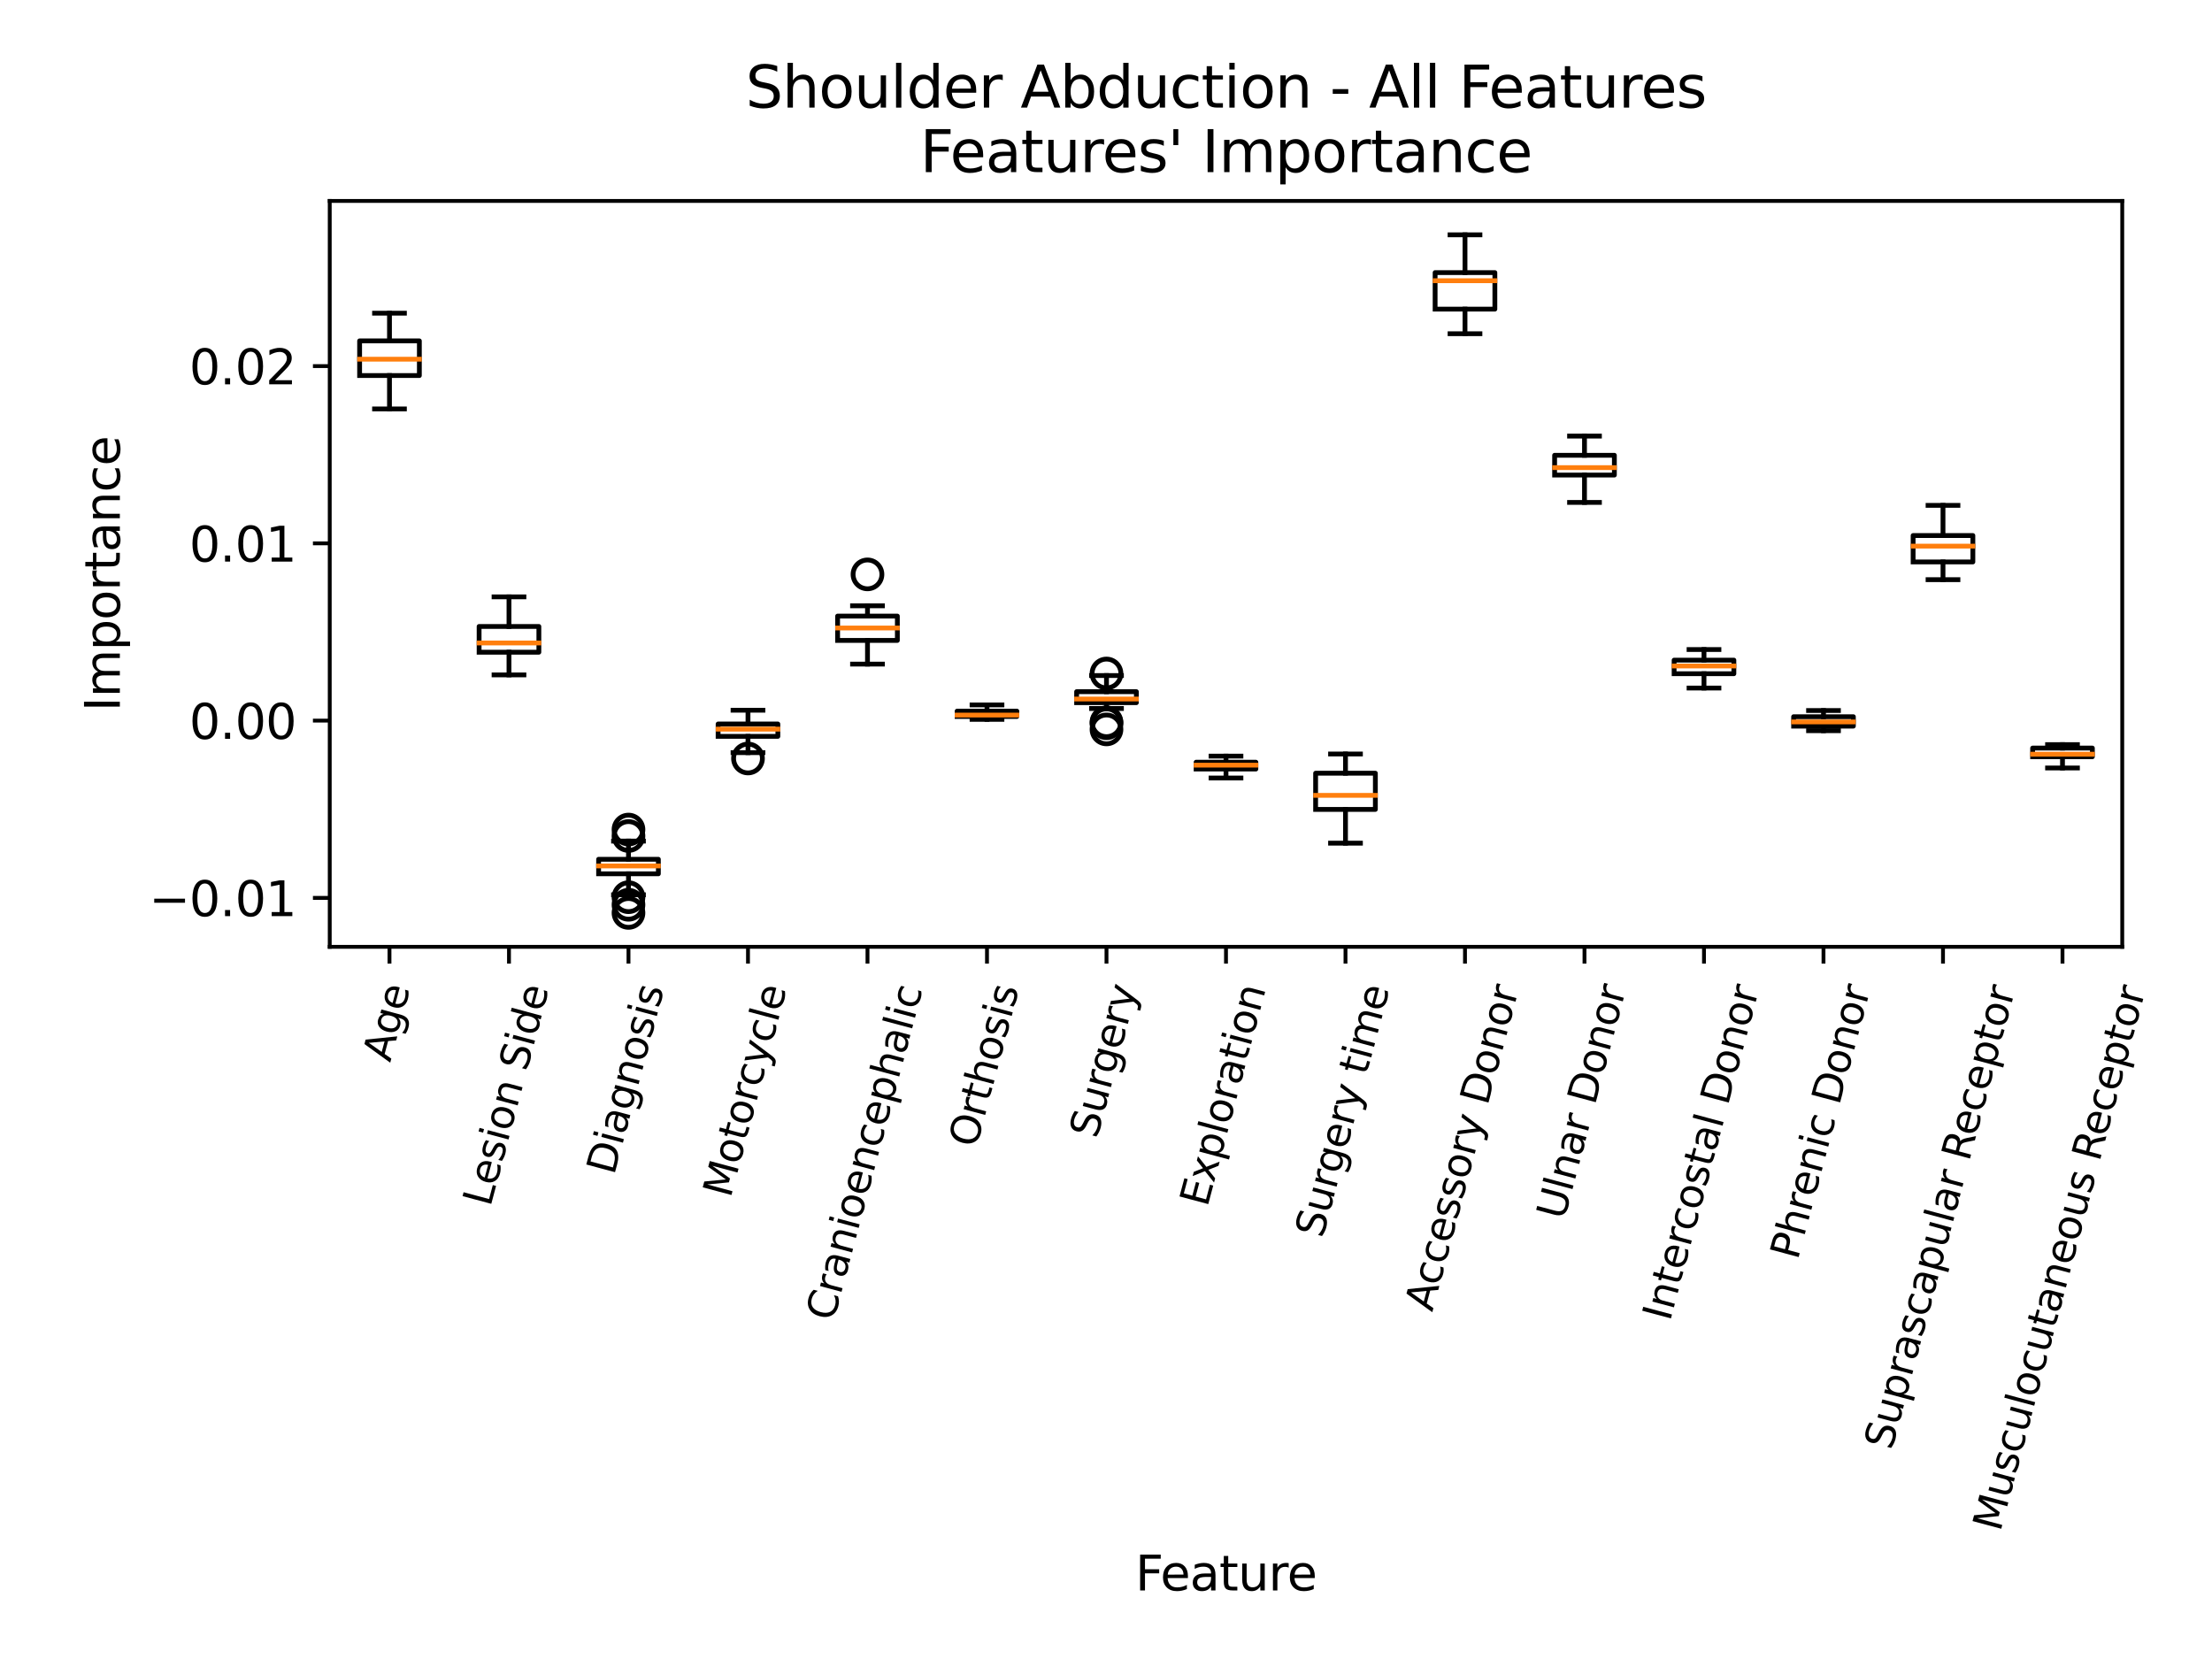 <?xml version="1.0" encoding="utf-8" standalone="no"?>
<!DOCTYPE svg PUBLIC "-//W3C//DTD SVG 1.1//EN"
  "http://www.w3.org/Graphics/SVG/1.1/DTD/svg11.dtd">
<svg xmlns:xlink="http://www.w3.org/1999/xlink" width="460.8pt" height="345.6pt" viewBox="0 0 460.8 345.6" xmlns="http://www.w3.org/2000/svg" version="1.1">
 <defs>
  <style type="text/css">*{stroke-linejoin: round; stroke-linecap: butt}</style>
 </defs>
 <g id="figure_1">
  <g id="patch_1">
   <path d="M 0 345.6 
L 460.8 345.6 
L 460.8 0 
L 0 0 
z
" style="fill: #ffffff"/>
  </g>
  <g id="axes_1">
   <g id="patch_2">
    <path d="M 68.69 197.241 
L 442.103 197.241 
L 442.103 41.856 
L 68.69 41.856 
z
" style="fill: #ffffff"/>
   </g>
   <g id="matplotlib.axis_1">
    <g id="xtick_1">
     <g id="line2d_1">
      <defs>
       <path id="m8f0949acf3" d="M 0 0 
L 0 3.5 
" style="stroke: #000000; stroke-width: 0.8"/>
      </defs>
      <g>
       <use xlink:href="#m8f0949acf3" x="81.137" y="197.241" style="stroke: #000000; stroke-width: 0.8"/>
      </g>
     </g>
     <g id="text_1">
      <!-- Age -->
      <g transform="translate(81.272 221.442)rotate(-75)scale(0.083 -0.083)">
       <defs>
        <path id="DejaVuSans-41" d="M 2188 4044 
L 1331 1722 
L 3047 1722 
L 2188 4044 
z
M 1831 4666 
L 2547 4666 
L 4325 0 
L 3669 0 
L 3244 1197 
L 1141 1197 
L 716 0 
L 50 0 
L 1831 4666 
z
" transform="scale(0.016)"/>
        <path id="DejaVuSans-67" d="M 2906 1791 
Q 2906 2416 2648 2759 
Q 2391 3103 1925 3103 
Q 1463 3103 1205 2759 
Q 947 2416 947 1791 
Q 947 1169 1205 825 
Q 1463 481 1925 481 
Q 2391 481 2648 825 
Q 2906 1169 2906 1791 
z
M 3481 434 
Q 3481 -459 3084 -895 
Q 2688 -1331 1869 -1331 
Q 1566 -1331 1297 -1286 
Q 1028 -1241 775 -1147 
L 775 -588 
Q 1028 -725 1275 -790 
Q 1522 -856 1778 -856 
Q 2344 -856 2625 -561 
Q 2906 -266 2906 331 
L 2906 616 
Q 2728 306 2450 153 
Q 2172 0 1784 0 
Q 1141 0 747 490 
Q 353 981 353 1791 
Q 353 2603 747 3093 
Q 1141 3584 1784 3584 
Q 2172 3584 2450 3431 
Q 2728 3278 2906 2969 
L 2906 3500 
L 3481 3500 
L 3481 434 
z
" transform="scale(0.016)"/>
        <path id="DejaVuSans-65" d="M 3597 1894 
L 3597 1613 
L 953 1613 
Q 991 1019 1311 708 
Q 1631 397 2203 397 
Q 2534 397 2845 478 
Q 3156 559 3463 722 
L 3463 178 
Q 3153 47 2828 -22 
Q 2503 -91 2169 -91 
Q 1331 -91 842 396 
Q 353 884 353 1716 
Q 353 2575 817 3079 
Q 1281 3584 2069 3584 
Q 2775 3584 3186 3129 
Q 3597 2675 3597 1894 
z
M 3022 2063 
Q 3016 2534 2758 2815 
Q 2500 3097 2075 3097 
Q 1594 3097 1305 2825 
Q 1016 2553 972 2059 
L 3022 2063 
z
" transform="scale(0.016)"/>
       </defs>
       <use xlink:href="#DejaVuSans-41"/>
       <use xlink:href="#DejaVuSans-67" x="68.408"/>
       <use xlink:href="#DejaVuSans-65" x="131.885"/>
      </g>
     </g>
    </g>
    <g id="xtick_2">
     <g id="line2d_2">
      <g>
       <use xlink:href="#m8f0949acf3" x="106.031" y="197.241" style="stroke: #000000; stroke-width: 0.8"/>
      </g>
     </g>
     <g id="text_2">
      <!-- Lesion Side -->
      <g transform="translate(102.129 251.581)rotate(-75)scale(0.083 -0.083)">
       <defs>
        <path id="DejaVuSans-4c" d="M 628 4666 
L 1259 4666 
L 1259 531 
L 3531 531 
L 3531 0 
L 628 0 
L 628 4666 
z
" transform="scale(0.016)"/>
        <path id="DejaVuSans-73" d="M 2834 3397 
L 2834 2853 
Q 2591 2978 2328 3040 
Q 2066 3103 1784 3103 
Q 1356 3103 1142 2972 
Q 928 2841 928 2578 
Q 928 2378 1081 2264 
Q 1234 2150 1697 2047 
L 1894 2003 
Q 2506 1872 2764 1633 
Q 3022 1394 3022 966 
Q 3022 478 2636 193 
Q 2250 -91 1575 -91 
Q 1294 -91 989 -36 
Q 684 19 347 128 
L 347 722 
Q 666 556 975 473 
Q 1284 391 1588 391 
Q 1994 391 2212 530 
Q 2431 669 2431 922 
Q 2431 1156 2273 1281 
Q 2116 1406 1581 1522 
L 1381 1569 
Q 847 1681 609 1914 
Q 372 2147 372 2553 
Q 372 3047 722 3315 
Q 1072 3584 1716 3584 
Q 2034 3584 2315 3537 
Q 2597 3491 2834 3397 
z
" transform="scale(0.016)"/>
        <path id="DejaVuSans-69" d="M 603 3500 
L 1178 3500 
L 1178 0 
L 603 0 
L 603 3500 
z
M 603 4863 
L 1178 4863 
L 1178 4134 
L 603 4134 
L 603 4863 
z
" transform="scale(0.016)"/>
        <path id="DejaVuSans-6f" d="M 1959 3097 
Q 1497 3097 1228 2736 
Q 959 2375 959 1747 
Q 959 1119 1226 758 
Q 1494 397 1959 397 
Q 2419 397 2687 759 
Q 2956 1122 2956 1747 
Q 2956 2369 2687 2733 
Q 2419 3097 1959 3097 
z
M 1959 3584 
Q 2709 3584 3137 3096 
Q 3566 2609 3566 1747 
Q 3566 888 3137 398 
Q 2709 -91 1959 -91 
Q 1206 -91 779 398 
Q 353 888 353 1747 
Q 353 2609 779 3096 
Q 1206 3584 1959 3584 
z
" transform="scale(0.016)"/>
        <path id="DejaVuSans-6e" d="M 3513 2113 
L 3513 0 
L 2938 0 
L 2938 2094 
Q 2938 2591 2744 2837 
Q 2550 3084 2163 3084 
Q 1697 3084 1428 2787 
Q 1159 2491 1159 1978 
L 1159 0 
L 581 0 
L 581 3500 
L 1159 3500 
L 1159 2956 
Q 1366 3272 1645 3428 
Q 1925 3584 2291 3584 
Q 2894 3584 3203 3211 
Q 3513 2838 3513 2113 
z
" transform="scale(0.016)"/>
        <path id="DejaVuSans-20" transform="scale(0.016)"/>
        <path id="DejaVuSans-53" d="M 3425 4513 
L 3425 3897 
Q 3066 4069 2747 4153 
Q 2428 4238 2131 4238 
Q 1616 4238 1336 4038 
Q 1056 3838 1056 3469 
Q 1056 3159 1242 3001 
Q 1428 2844 1947 2747 
L 2328 2669 
Q 3034 2534 3370 2195 
Q 3706 1856 3706 1288 
Q 3706 609 3251 259 
Q 2797 -91 1919 -91 
Q 1588 -91 1214 -16 
Q 841 59 441 206 
L 441 856 
Q 825 641 1194 531 
Q 1563 422 1919 422 
Q 2459 422 2753 634 
Q 3047 847 3047 1241 
Q 3047 1584 2836 1778 
Q 2625 1972 2144 2069 
L 1759 2144 
Q 1053 2284 737 2584 
Q 422 2884 422 3419 
Q 422 4038 858 4394 
Q 1294 4750 2059 4750 
Q 2388 4750 2728 4690 
Q 3069 4631 3425 4513 
z
" transform="scale(0.016)"/>
        <path id="DejaVuSans-64" d="M 2906 2969 
L 2906 4863 
L 3481 4863 
L 3481 0 
L 2906 0 
L 2906 525 
Q 2725 213 2448 61 
Q 2172 -91 1784 -91 
Q 1150 -91 751 415 
Q 353 922 353 1747 
Q 353 2572 751 3078 
Q 1150 3584 1784 3584 
Q 2172 3584 2448 3432 
Q 2725 3281 2906 2969 
z
M 947 1747 
Q 947 1113 1208 752 
Q 1469 391 1925 391 
Q 2381 391 2643 752 
Q 2906 1113 2906 1747 
Q 2906 2381 2643 2742 
Q 2381 3103 1925 3103 
Q 1469 3103 1208 2742 
Q 947 2381 947 1747 
z
" transform="scale(0.016)"/>
       </defs>
       <use xlink:href="#DejaVuSans-4c"/>
       <use xlink:href="#DejaVuSans-65" x="53.963"/>
       <use xlink:href="#DejaVuSans-73" x="115.486"/>
       <use xlink:href="#DejaVuSans-69" x="167.586"/>
       <use xlink:href="#DejaVuSans-6f" x="195.369"/>
       <use xlink:href="#DejaVuSans-6e" x="256.551"/>
       <use xlink:href="#DejaVuSans-20" x="319.93"/>
       <use xlink:href="#DejaVuSans-53" x="351.717"/>
       <use xlink:href="#DejaVuSans-69" x="415.193"/>
       <use xlink:href="#DejaVuSans-64" x="442.977"/>
       <use xlink:href="#DejaVuSans-65" x="506.453"/>
      </g>
     </g>
    </g>
    <g id="xtick_3">
     <g id="line2d_3">
      <g>
       <use xlink:href="#m8f0949acf3" x="130.925" y="197.241" style="stroke: #000000; stroke-width: 0.8"/>
      </g>
     </g>
     <g id="text_3">
      <!-- Diagnosis -->
      <g transform="translate(127.906 244.99)rotate(-75)scale(0.083 -0.083)">
       <defs>
        <path id="DejaVuSans-44" d="M 1259 4147 
L 1259 519 
L 2022 519 
Q 2988 519 3436 956 
Q 3884 1394 3884 2338 
Q 3884 3275 3436 3711 
Q 2988 4147 2022 4147 
L 1259 4147 
z
M 628 4666 
L 1925 4666 
Q 3281 4666 3915 4102 
Q 4550 3538 4550 2338 
Q 4550 1131 3912 565 
Q 3275 0 1925 0 
L 628 0 
L 628 4666 
z
" transform="scale(0.016)"/>
        <path id="DejaVuSans-61" d="M 2194 1759 
Q 1497 1759 1228 1600 
Q 959 1441 959 1056 
Q 959 750 1161 570 
Q 1363 391 1709 391 
Q 2188 391 2477 730 
Q 2766 1069 2766 1631 
L 2766 1759 
L 2194 1759 
z
M 3341 1997 
L 3341 0 
L 2766 0 
L 2766 531 
Q 2569 213 2275 61 
Q 1981 -91 1556 -91 
Q 1019 -91 701 211 
Q 384 513 384 1019 
Q 384 1609 779 1909 
Q 1175 2209 1959 2209 
L 2766 2209 
L 2766 2266 
Q 2766 2663 2505 2880 
Q 2244 3097 1772 3097 
Q 1472 3097 1187 3025 
Q 903 2953 641 2809 
L 641 3341 
Q 956 3463 1253 3523 
Q 1550 3584 1831 3584 
Q 2591 3584 2966 3190 
Q 3341 2797 3341 1997 
z
" transform="scale(0.016)"/>
       </defs>
       <use xlink:href="#DejaVuSans-44"/>
       <use xlink:href="#DejaVuSans-69" x="77.002"/>
       <use xlink:href="#DejaVuSans-61" x="104.785"/>
       <use xlink:href="#DejaVuSans-67" x="166.064"/>
       <use xlink:href="#DejaVuSans-6e" x="229.541"/>
       <use xlink:href="#DejaVuSans-6f" x="292.92"/>
       <use xlink:href="#DejaVuSans-73" x="354.102"/>
       <use xlink:href="#DejaVuSans-69" x="406.201"/>
       <use xlink:href="#DejaVuSans-73" x="433.984"/>
      </g>
     </g>
    </g>
    <g id="xtick_4">
     <g id="line2d_4">
      <g>
       <use xlink:href="#m8f0949acf3" x="155.82" y="197.241" style="stroke: #000000; stroke-width: 0.8"/>
      </g>
     </g>
     <g id="text_4">
      <!-- Motorcycle -->
      <g transform="translate(152.163 249.746)rotate(-75)scale(0.083 -0.083)">
       <defs>
        <path id="DejaVuSans-4d" d="M 628 4666 
L 1569 4666 
L 2759 1491 
L 3956 4666 
L 4897 4666 
L 4897 0 
L 4281 0 
L 4281 4097 
L 3078 897 
L 2444 897 
L 1241 4097 
L 1241 0 
L 628 0 
L 628 4666 
z
" transform="scale(0.016)"/>
        <path id="DejaVuSans-74" d="M 1172 4494 
L 1172 3500 
L 2356 3500 
L 2356 3053 
L 1172 3053 
L 1172 1153 
Q 1172 725 1289 603 
Q 1406 481 1766 481 
L 2356 481 
L 2356 0 
L 1766 0 
Q 1100 0 847 248 
Q 594 497 594 1153 
L 594 3053 
L 172 3053 
L 172 3500 
L 594 3500 
L 594 4494 
L 1172 4494 
z
" transform="scale(0.016)"/>
        <path id="DejaVuSans-72" d="M 2631 2963 
Q 2534 3019 2420 3045 
Q 2306 3072 2169 3072 
Q 1681 3072 1420 2755 
Q 1159 2438 1159 1844 
L 1159 0 
L 581 0 
L 581 3500 
L 1159 3500 
L 1159 2956 
Q 1341 3275 1631 3429 
Q 1922 3584 2338 3584 
Q 2397 3584 2469 3576 
Q 2541 3569 2628 3553 
L 2631 2963 
z
" transform="scale(0.016)"/>
        <path id="DejaVuSans-63" d="M 3122 3366 
L 3122 2828 
Q 2878 2963 2633 3030 
Q 2388 3097 2138 3097 
Q 1578 3097 1268 2742 
Q 959 2388 959 1747 
Q 959 1106 1268 751 
Q 1578 397 2138 397 
Q 2388 397 2633 464 
Q 2878 531 3122 666 
L 3122 134 
Q 2881 22 2623 -34 
Q 2366 -91 2075 -91 
Q 1284 -91 818 406 
Q 353 903 353 1747 
Q 353 2603 823 3093 
Q 1294 3584 2113 3584 
Q 2378 3584 2631 3529 
Q 2884 3475 3122 3366 
z
" transform="scale(0.016)"/>
        <path id="DejaVuSans-79" d="M 2059 -325 
Q 1816 -950 1584 -1140 
Q 1353 -1331 966 -1331 
L 506 -1331 
L 506 -850 
L 844 -850 
Q 1081 -850 1212 -737 
Q 1344 -625 1503 -206 
L 1606 56 
L 191 3500 
L 800 3500 
L 1894 763 
L 2988 3500 
L 3597 3500 
L 2059 -325 
z
" transform="scale(0.016)"/>
        <path id="DejaVuSans-6c" d="M 603 4863 
L 1178 4863 
L 1178 0 
L 603 0 
L 603 4863 
z
" transform="scale(0.016)"/>
       </defs>
       <use xlink:href="#DejaVuSans-4d"/>
       <use xlink:href="#DejaVuSans-6f" x="86.279"/>
       <use xlink:href="#DejaVuSans-74" x="147.461"/>
       <use xlink:href="#DejaVuSans-6f" x="186.67"/>
       <use xlink:href="#DejaVuSans-72" x="247.852"/>
       <use xlink:href="#DejaVuSans-63" x="286.715"/>
       <use xlink:href="#DejaVuSans-79" x="341.695"/>
       <use xlink:href="#DejaVuSans-63" x="400.875"/>
       <use xlink:href="#DejaVuSans-6c" x="455.855"/>
       <use xlink:href="#DejaVuSans-65" x="483.639"/>
      </g>
     </g>
    </g>
    <g id="xtick_5">
     <g id="line2d_5">
      <g>
       <use xlink:href="#m8f0949acf3" x="180.714" y="197.241" style="stroke: #000000; stroke-width: 0.8"/>
      </g>
     </g>
     <g id="text_5">
      <!-- Cranioencephalic -->
      <g transform="translate(173.613 275.452)rotate(-75)scale(0.083 -0.083)">
       <defs>
        <path id="DejaVuSans-43" d="M 4122 4306 
L 4122 3641 
Q 3803 3938 3442 4084 
Q 3081 4231 2675 4231 
Q 1875 4231 1450 3742 
Q 1025 3253 1025 2328 
Q 1025 1406 1450 917 
Q 1875 428 2675 428 
Q 3081 428 3442 575 
Q 3803 722 4122 1019 
L 4122 359 
Q 3791 134 3420 21 
Q 3050 -91 2638 -91 
Q 1578 -91 968 557 
Q 359 1206 359 2328 
Q 359 3453 968 4101 
Q 1578 4750 2638 4750 
Q 3056 4750 3426 4639 
Q 3797 4528 4122 4306 
z
" transform="scale(0.016)"/>
        <path id="DejaVuSans-70" d="M 1159 525 
L 1159 -1331 
L 581 -1331 
L 581 3500 
L 1159 3500 
L 1159 2969 
Q 1341 3281 1617 3432 
Q 1894 3584 2278 3584 
Q 2916 3584 3314 3078 
Q 3713 2572 3713 1747 
Q 3713 922 3314 415 
Q 2916 -91 2278 -91 
Q 1894 -91 1617 61 
Q 1341 213 1159 525 
z
M 3116 1747 
Q 3116 2381 2855 2742 
Q 2594 3103 2138 3103 
Q 1681 3103 1420 2742 
Q 1159 2381 1159 1747 
Q 1159 1113 1420 752 
Q 1681 391 2138 391 
Q 2594 391 2855 752 
Q 3116 1113 3116 1747 
z
" transform="scale(0.016)"/>
        <path id="DejaVuSans-68" d="M 3513 2113 
L 3513 0 
L 2938 0 
L 2938 2094 
Q 2938 2591 2744 2837 
Q 2550 3084 2163 3084 
Q 1697 3084 1428 2787 
Q 1159 2491 1159 1978 
L 1159 0 
L 581 0 
L 581 4863 
L 1159 4863 
L 1159 2956 
Q 1366 3272 1645 3428 
Q 1925 3584 2291 3584 
Q 2894 3584 3203 3211 
Q 3513 2838 3513 2113 
z
" transform="scale(0.016)"/>
       </defs>
       <use xlink:href="#DejaVuSans-43"/>
       <use xlink:href="#DejaVuSans-72" x="69.824"/>
       <use xlink:href="#DejaVuSans-61" x="110.938"/>
       <use xlink:href="#DejaVuSans-6e" x="172.217"/>
       <use xlink:href="#DejaVuSans-69" x="235.596"/>
       <use xlink:href="#DejaVuSans-6f" x="263.379"/>
       <use xlink:href="#DejaVuSans-65" x="324.561"/>
       <use xlink:href="#DejaVuSans-6e" x="386.084"/>
       <use xlink:href="#DejaVuSans-63" x="449.463"/>
       <use xlink:href="#DejaVuSans-65" x="504.443"/>
       <use xlink:href="#DejaVuSans-70" x="565.967"/>
       <use xlink:href="#DejaVuSans-68" x="629.443"/>
       <use xlink:href="#DejaVuSans-61" x="692.822"/>
       <use xlink:href="#DejaVuSans-6c" x="754.102"/>
       <use xlink:href="#DejaVuSans-69" x="781.885"/>
       <use xlink:href="#DejaVuSans-63" x="809.668"/>
      </g>
     </g>
    </g>
    <g id="xtick_6">
     <g id="line2d_6">
      <g>
       <use xlink:href="#m8f0949acf3" x="205.608" y="197.241" style="stroke: #000000; stroke-width: 0.8"/>
      </g>
     </g>
     <g id="text_6">
      <!-- Orthosis -->
      <g transform="translate(203.349 239.316)rotate(-75)scale(0.083 -0.083)">
       <defs>
        <path id="DejaVuSans-4f" d="M 2522 4238 
Q 1834 4238 1429 3725 
Q 1025 3213 1025 2328 
Q 1025 1447 1429 934 
Q 1834 422 2522 422 
Q 3209 422 3611 934 
Q 4013 1447 4013 2328 
Q 4013 3213 3611 3725 
Q 3209 4238 2522 4238 
z
M 2522 4750 
Q 3503 4750 4090 4092 
Q 4678 3434 4678 2328 
Q 4678 1225 4090 567 
Q 3503 -91 2522 -91 
Q 1538 -91 948 565 
Q 359 1222 359 2328 
Q 359 3434 948 4092 
Q 1538 4750 2522 4750 
z
" transform="scale(0.016)"/>
       </defs>
       <use xlink:href="#DejaVuSans-4f"/>
       <use xlink:href="#DejaVuSans-72" x="78.711"/>
       <use xlink:href="#DejaVuSans-74" x="119.824"/>
       <use xlink:href="#DejaVuSans-68" x="159.033"/>
       <use xlink:href="#DejaVuSans-6f" x="222.412"/>
       <use xlink:href="#DejaVuSans-73" x="283.594"/>
       <use xlink:href="#DejaVuSans-69" x="335.693"/>
       <use xlink:href="#DejaVuSans-73" x="363.477"/>
      </g>
     </g>
    </g>
    <g id="xtick_7">
     <g id="line2d_7">
      <g>
       <use xlink:href="#m8f0949acf3" x="230.502" y="197.241" style="stroke: #000000; stroke-width: 0.8"/>
      </g>
     </g>
     <g id="text_7">
      <!-- Surgery -->
      <g transform="translate(228.502 237.382)rotate(-75)scale(0.083 -0.083)">
       <defs>
        <path id="DejaVuSans-75" d="M 544 1381 
L 544 3500 
L 1119 3500 
L 1119 1403 
Q 1119 906 1312 657 
Q 1506 409 1894 409 
Q 2359 409 2629 706 
Q 2900 1003 2900 1516 
L 2900 3500 
L 3475 3500 
L 3475 0 
L 2900 0 
L 2900 538 
Q 2691 219 2414 64 
Q 2138 -91 1772 -91 
Q 1169 -91 856 284 
Q 544 659 544 1381 
z
M 1991 3584 
L 1991 3584 
z
" transform="scale(0.016)"/>
       </defs>
       <use xlink:href="#DejaVuSans-53"/>
       <use xlink:href="#DejaVuSans-75" x="63.477"/>
       <use xlink:href="#DejaVuSans-72" x="126.855"/>
       <use xlink:href="#DejaVuSans-67" x="166.219"/>
       <use xlink:href="#DejaVuSans-65" x="229.695"/>
       <use xlink:href="#DejaVuSans-72" x="291.219"/>
       <use xlink:href="#DejaVuSans-79" x="332.332"/>
      </g>
     </g>
    </g>
    <g id="xtick_8">
     <g id="line2d_8">
      <g>
       <use xlink:href="#m8f0949acf3" x="255.396" y="197.241" style="stroke: #000000; stroke-width: 0.8"/>
      </g>
     </g>
     <g id="text_8">
      <!-- Exploration -->
      <g transform="translate(251.485 251.643)rotate(-75)scale(0.083 -0.083)">
       <defs>
        <path id="DejaVuSans-45" d="M 628 4666 
L 3578 4666 
L 3578 4134 
L 1259 4134 
L 1259 2753 
L 3481 2753 
L 3481 2222 
L 1259 2222 
L 1259 531 
L 3634 531 
L 3634 0 
L 628 0 
L 628 4666 
z
" transform="scale(0.016)"/>
        <path id="DejaVuSans-78" d="M 3513 3500 
L 2247 1797 
L 3578 0 
L 2900 0 
L 1881 1375 
L 863 0 
L 184 0 
L 1544 1831 
L 300 3500 
L 978 3500 
L 1906 2253 
L 2834 3500 
L 3513 3500 
z
" transform="scale(0.016)"/>
       </defs>
       <use xlink:href="#DejaVuSans-45"/>
       <use xlink:href="#DejaVuSans-78" x="63.184"/>
       <use xlink:href="#DejaVuSans-70" x="122.363"/>
       <use xlink:href="#DejaVuSans-6c" x="185.84"/>
       <use xlink:href="#DejaVuSans-6f" x="213.623"/>
       <use xlink:href="#DejaVuSans-72" x="274.805"/>
       <use xlink:href="#DejaVuSans-61" x="315.918"/>
       <use xlink:href="#DejaVuSans-74" x="377.197"/>
       <use xlink:href="#DejaVuSans-69" x="416.406"/>
       <use xlink:href="#DejaVuSans-6f" x="444.189"/>
       <use xlink:href="#DejaVuSans-6e" x="505.371"/>
      </g>
     </g>
    </g>
    <g id="xtick_9">
     <g id="line2d_9">
      <g>
       <use xlink:href="#m8f0949acf3" x="280.291" y="197.241" style="stroke: #000000; stroke-width: 0.8"/>
      </g>
     </g>
     <g id="text_9">
      <!-- Surgery time -->
      <g transform="translate(275.512 258.118)rotate(-75)scale(0.083 -0.083)">
       <defs>
        <path id="DejaVuSans-6d" d="M 3328 2828 
Q 3544 3216 3844 3400 
Q 4144 3584 4550 3584 
Q 5097 3584 5394 3201 
Q 5691 2819 5691 2113 
L 5691 0 
L 5113 0 
L 5113 2094 
Q 5113 2597 4934 2840 
Q 4756 3084 4391 3084 
Q 3944 3084 3684 2787 
Q 3425 2491 3425 1978 
L 3425 0 
L 2847 0 
L 2847 2094 
Q 2847 2600 2669 2842 
Q 2491 3084 2119 3084 
Q 1678 3084 1418 2786 
Q 1159 2488 1159 1978 
L 1159 0 
L 581 0 
L 581 3500 
L 1159 3500 
L 1159 2956 
Q 1356 3278 1631 3431 
Q 1906 3584 2284 3584 
Q 2666 3584 2933 3390 
Q 3200 3197 3328 2828 
z
" transform="scale(0.016)"/>
       </defs>
       <use xlink:href="#DejaVuSans-53"/>
       <use xlink:href="#DejaVuSans-75" x="63.477"/>
       <use xlink:href="#DejaVuSans-72" x="126.855"/>
       <use xlink:href="#DejaVuSans-67" x="166.219"/>
       <use xlink:href="#DejaVuSans-65" x="229.695"/>
       <use xlink:href="#DejaVuSans-72" x="291.219"/>
       <use xlink:href="#DejaVuSans-79" x="332.332"/>
       <use xlink:href="#DejaVuSans-20" x="391.512"/>
       <use xlink:href="#DejaVuSans-74" x="423.299"/>
       <use xlink:href="#DejaVuSans-69" x="462.508"/>
       <use xlink:href="#DejaVuSans-6d" x="490.291"/>
       <use xlink:href="#DejaVuSans-65" x="587.703"/>
      </g>
     </g>
    </g>
    <g id="xtick_10">
     <g id="line2d_10">
      <g>
       <use xlink:href="#m8f0949acf3" x="305.185" y="197.241" style="stroke: #000000; stroke-width: 0.8"/>
      </g>
     </g>
     <g id="text_10">
      <!-- Accessory Donor -->
      <g transform="translate(298.356 273.424)rotate(-75)scale(0.083 -0.083)">
       <use xlink:href="#DejaVuSans-41"/>
       <use xlink:href="#DejaVuSans-63" x="66.658"/>
       <use xlink:href="#DejaVuSans-63" x="121.639"/>
       <use xlink:href="#DejaVuSans-65" x="176.619"/>
       <use xlink:href="#DejaVuSans-73" x="238.143"/>
       <use xlink:href="#DejaVuSans-73" x="290.242"/>
       <use xlink:href="#DejaVuSans-6f" x="342.342"/>
       <use xlink:href="#DejaVuSans-72" x="403.523"/>
       <use xlink:href="#DejaVuSans-79" x="444.637"/>
       <use xlink:href="#DejaVuSans-20" x="503.816"/>
       <use xlink:href="#DejaVuSans-44" x="535.604"/>
       <use xlink:href="#DejaVuSans-6f" x="612.605"/>
       <use xlink:href="#DejaVuSans-6e" x="673.787"/>
       <use xlink:href="#DejaVuSans-6f" x="737.166"/>
       <use xlink:href="#DejaVuSans-72" x="798.348"/>
      </g>
     </g>
    </g>
    <g id="xtick_11">
     <g id="line2d_11">
      <g>
       <use xlink:href="#m8f0949acf3" x="330.079" y="197.241" style="stroke: #000000; stroke-width: 0.8"/>
      </g>
     </g>
     <g id="text_11">
      <!-- Ulnar Donor -->
      <g transform="translate(325.806 254.347)rotate(-75)scale(0.083 -0.083)">
       <defs>
        <path id="DejaVuSans-55" d="M 556 4666 
L 1191 4666 
L 1191 1831 
Q 1191 1081 1462 751 
Q 1734 422 2344 422 
Q 2950 422 3222 751 
Q 3494 1081 3494 1831 
L 3494 4666 
L 4128 4666 
L 4128 1753 
Q 4128 841 3676 375 
Q 3225 -91 2344 -91 
Q 1459 -91 1007 375 
Q 556 841 556 1753 
L 556 4666 
z
" transform="scale(0.016)"/>
       </defs>
       <use xlink:href="#DejaVuSans-55"/>
       <use xlink:href="#DejaVuSans-6c" x="73.193"/>
       <use xlink:href="#DejaVuSans-6e" x="100.977"/>
       <use xlink:href="#DejaVuSans-61" x="164.355"/>
       <use xlink:href="#DejaVuSans-72" x="225.635"/>
       <use xlink:href="#DejaVuSans-20" x="266.748"/>
       <use xlink:href="#DejaVuSans-44" x="298.535"/>
       <use xlink:href="#DejaVuSans-6f" x="375.537"/>
       <use xlink:href="#DejaVuSans-6e" x="436.719"/>
       <use xlink:href="#DejaVuSans-6f" x="500.098"/>
       <use xlink:href="#DejaVuSans-72" x="561.279"/>
      </g>
     </g>
    </g>
    <g id="xtick_12">
     <g id="line2d_12">
      <g>
       <use xlink:href="#m8f0949acf3" x="354.973" y="197.241" style="stroke: #000000; stroke-width: 0.8"/>
      </g>
     </g>
     <g id="text_12">
      <!-- Intercostal Donor -->
      <g transform="translate(347.873 275.45)rotate(-75)scale(0.083 -0.083)">
       <defs>
        <path id="DejaVuSans-49" d="M 628 4666 
L 1259 4666 
L 1259 0 
L 628 0 
L 628 4666 
z
" transform="scale(0.016)"/>
       </defs>
       <use xlink:href="#DejaVuSans-49"/>
       <use xlink:href="#DejaVuSans-6e" x="29.492"/>
       <use xlink:href="#DejaVuSans-74" x="92.871"/>
       <use xlink:href="#DejaVuSans-65" x="132.08"/>
       <use xlink:href="#DejaVuSans-72" x="193.604"/>
       <use xlink:href="#DejaVuSans-63" x="232.467"/>
       <use xlink:href="#DejaVuSans-6f" x="287.447"/>
       <use xlink:href="#DejaVuSans-73" x="348.629"/>
       <use xlink:href="#DejaVuSans-74" x="400.729"/>
       <use xlink:href="#DejaVuSans-61" x="439.938"/>
       <use xlink:href="#DejaVuSans-6c" x="501.217"/>
       <use xlink:href="#DejaVuSans-20" x="529"/>
       <use xlink:href="#DejaVuSans-44" x="560.787"/>
       <use xlink:href="#DejaVuSans-6f" x="637.789"/>
       <use xlink:href="#DejaVuSans-6e" x="698.971"/>
       <use xlink:href="#DejaVuSans-6f" x="762.35"/>
       <use xlink:href="#DejaVuSans-72" x="823.531"/>
      </g>
     </g>
    </g>
    <g id="xtick_13">
     <g id="line2d_13">
      <g>
       <use xlink:href="#m8f0949acf3" x="379.867" y="197.241" style="stroke: #000000; stroke-width: 0.8"/>
      </g>
     </g>
     <g id="text_13">
      <!-- Phrenic Donor -->
      <g transform="translate(374.479 262.672)rotate(-75)scale(0.083 -0.083)">
       <defs>
        <path id="DejaVuSans-50" d="M 1259 4147 
L 1259 2394 
L 2053 2394 
Q 2494 2394 2734 2622 
Q 2975 2850 2975 3272 
Q 2975 3691 2734 3919 
Q 2494 4147 2053 4147 
L 1259 4147 
z
M 628 4666 
L 2053 4666 
Q 2838 4666 3239 4311 
Q 3641 3956 3641 3272 
Q 3641 2581 3239 2228 
Q 2838 1875 2053 1875 
L 1259 1875 
L 1259 0 
L 628 0 
L 628 4666 
z
" transform="scale(0.016)"/>
       </defs>
       <use xlink:href="#DejaVuSans-50"/>
       <use xlink:href="#DejaVuSans-68" x="60.303"/>
       <use xlink:href="#DejaVuSans-72" x="123.682"/>
       <use xlink:href="#DejaVuSans-65" x="162.545"/>
       <use xlink:href="#DejaVuSans-6e" x="224.068"/>
       <use xlink:href="#DejaVuSans-69" x="287.447"/>
       <use xlink:href="#DejaVuSans-63" x="315.23"/>
       <use xlink:href="#DejaVuSans-20" x="370.211"/>
       <use xlink:href="#DejaVuSans-44" x="401.998"/>
       <use xlink:href="#DejaVuSans-6f" x="479"/>
       <use xlink:href="#DejaVuSans-6e" x="540.182"/>
       <use xlink:href="#DejaVuSans-6f" x="603.561"/>
       <use xlink:href="#DejaVuSans-72" x="664.742"/>
      </g>
     </g>
    </g>
    <g id="xtick_14">
     <g id="line2d_14">
      <g>
       <use xlink:href="#m8f0949acf3" x="404.762" y="197.241" style="stroke: #000000; stroke-width: 0.8"/>
      </g>
     </g>
     <g id="text_14">
      <!-- Suprascapular Receptor -->
      <g transform="translate(394.068 302.266)rotate(-75)scale(0.083 -0.083)">
       <defs>
        <path id="DejaVuSans-52" d="M 2841 2188 
Q 3044 2119 3236 1894 
Q 3428 1669 3622 1275 
L 4263 0 
L 3584 0 
L 2988 1197 
Q 2756 1666 2539 1819 
Q 2322 1972 1947 1972 
L 1259 1972 
L 1259 0 
L 628 0 
L 628 4666 
L 2053 4666 
Q 2853 4666 3247 4331 
Q 3641 3997 3641 3322 
Q 3641 2881 3436 2590 
Q 3231 2300 2841 2188 
z
M 1259 4147 
L 1259 2491 
L 2053 2491 
Q 2509 2491 2742 2702 
Q 2975 2913 2975 3322 
Q 2975 3731 2742 3939 
Q 2509 4147 2053 4147 
L 1259 4147 
z
" transform="scale(0.016)"/>
       </defs>
       <use xlink:href="#DejaVuSans-53"/>
       <use xlink:href="#DejaVuSans-75" x="63.477"/>
       <use xlink:href="#DejaVuSans-70" x="126.855"/>
       <use xlink:href="#DejaVuSans-72" x="190.332"/>
       <use xlink:href="#DejaVuSans-61" x="231.445"/>
       <use xlink:href="#DejaVuSans-73" x="292.725"/>
       <use xlink:href="#DejaVuSans-63" x="344.824"/>
       <use xlink:href="#DejaVuSans-61" x="399.805"/>
       <use xlink:href="#DejaVuSans-70" x="461.084"/>
       <use xlink:href="#DejaVuSans-75" x="524.561"/>
       <use xlink:href="#DejaVuSans-6c" x="587.939"/>
       <use xlink:href="#DejaVuSans-61" x="615.723"/>
       <use xlink:href="#DejaVuSans-72" x="677.002"/>
       <use xlink:href="#DejaVuSans-20" x="718.115"/>
       <use xlink:href="#DejaVuSans-52" x="749.902"/>
       <use xlink:href="#DejaVuSans-65" x="814.885"/>
       <use xlink:href="#DejaVuSans-63" x="876.408"/>
       <use xlink:href="#DejaVuSans-65" x="931.389"/>
       <use xlink:href="#DejaVuSans-70" x="992.912"/>
       <use xlink:href="#DejaVuSans-74" x="1056.389"/>
       <use xlink:href="#DejaVuSans-6f" x="1095.598"/>
       <use xlink:href="#DejaVuSans-72" x="1156.779"/>
      </g>
     </g>
    </g>
    <g id="xtick_15">
     <g id="line2d_15">
      <g>
       <use xlink:href="#m8f0949acf3" x="429.656" y="197.241" style="stroke: #000000; stroke-width: 0.8"/>
      </g>
     </g>
     <g id="text_15">
      <!-- Musculocutaneous Receptor -->
      <g transform="translate(416.684 319.272)rotate(-75)scale(0.083 -0.083)">
       <use xlink:href="#DejaVuSans-4d"/>
       <use xlink:href="#DejaVuSans-75" x="86.279"/>
       <use xlink:href="#DejaVuSans-73" x="149.658"/>
       <use xlink:href="#DejaVuSans-63" x="201.758"/>
       <use xlink:href="#DejaVuSans-75" x="256.738"/>
       <use xlink:href="#DejaVuSans-6c" x="320.117"/>
       <use xlink:href="#DejaVuSans-6f" x="347.9"/>
       <use xlink:href="#DejaVuSans-63" x="409.082"/>
       <use xlink:href="#DejaVuSans-75" x="464.062"/>
       <use xlink:href="#DejaVuSans-74" x="527.441"/>
       <use xlink:href="#DejaVuSans-61" x="566.65"/>
       <use xlink:href="#DejaVuSans-6e" x="627.93"/>
       <use xlink:href="#DejaVuSans-65" x="691.309"/>
       <use xlink:href="#DejaVuSans-6f" x="752.832"/>
       <use xlink:href="#DejaVuSans-75" x="814.014"/>
       <use xlink:href="#DejaVuSans-73" x="877.393"/>
       <use xlink:href="#DejaVuSans-20" x="929.492"/>
       <use xlink:href="#DejaVuSans-52" x="961.279"/>
       <use xlink:href="#DejaVuSans-65" x="1026.262"/>
       <use xlink:href="#DejaVuSans-63" x="1087.785"/>
       <use xlink:href="#DejaVuSans-65" x="1142.766"/>
       <use xlink:href="#DejaVuSans-70" x="1204.289"/>
       <use xlink:href="#DejaVuSans-74" x="1267.766"/>
       <use xlink:href="#DejaVuSans-6f" x="1306.975"/>
       <use xlink:href="#DejaVuSans-72" x="1368.156"/>
      </g>
     </g>
    </g>
    <g id="text_16">
     <!-- Feature -->
     <g transform="translate(236.507 331.319)scale(0.1 -0.1)">
      <defs>
       <path id="DejaVuSans-46" d="M 628 4666 
L 3309 4666 
L 3309 4134 
L 1259 4134 
L 1259 2759 
L 3109 2759 
L 3109 2228 
L 1259 2228 
L 1259 0 
L 628 0 
L 628 4666 
z
" transform="scale(0.016)"/>
      </defs>
      <use xlink:href="#DejaVuSans-46"/>
      <use xlink:href="#DejaVuSans-65" x="52.02"/>
      <use xlink:href="#DejaVuSans-61" x="113.543"/>
      <use xlink:href="#DejaVuSans-74" x="174.822"/>
      <use xlink:href="#DejaVuSans-75" x="214.031"/>
      <use xlink:href="#DejaVuSans-72" x="277.41"/>
      <use xlink:href="#DejaVuSans-65" x="316.273"/>
     </g>
    </g>
   </g>
   <g id="matplotlib.axis_2">
    <g id="ytick_1">
     <g id="line2d_16">
      <defs>
       <path id="m8e67a23284" d="M 0 0 
L -3.5 0 
" style="stroke: #000000; stroke-width: 0.8"/>
      </defs>
      <g>
       <use xlink:href="#m8e67a23284" x="68.69" y="187.047" style="stroke: #000000; stroke-width: 0.8"/>
      </g>
     </g>
     <g id="text_17">
      <!-- −0.01 -->
      <g transform="translate(31.045 190.846)scale(0.1 -0.1)">
       <defs>
        <path id="DejaVuSans-2212" d="M 678 2272 
L 4684 2272 
L 4684 1741 
L 678 1741 
L 678 2272 
z
" transform="scale(0.016)"/>
        <path id="DejaVuSans-30" d="M 2034 4250 
Q 1547 4250 1301 3770 
Q 1056 3291 1056 2328 
Q 1056 1369 1301 889 
Q 1547 409 2034 409 
Q 2525 409 2770 889 
Q 3016 1369 3016 2328 
Q 3016 3291 2770 3770 
Q 2525 4250 2034 4250 
z
M 2034 4750 
Q 2819 4750 3233 4129 
Q 3647 3509 3647 2328 
Q 3647 1150 3233 529 
Q 2819 -91 2034 -91 
Q 1250 -91 836 529 
Q 422 1150 422 2328 
Q 422 3509 836 4129 
Q 1250 4750 2034 4750 
z
" transform="scale(0.016)"/>
        <path id="DejaVuSans-2e" d="M 684 794 
L 1344 794 
L 1344 0 
L 684 0 
L 684 794 
z
" transform="scale(0.016)"/>
        <path id="DejaVuSans-31" d="M 794 531 
L 1825 531 
L 1825 4091 
L 703 3866 
L 703 4441 
L 1819 4666 
L 2450 4666 
L 2450 531 
L 3481 531 
L 3481 0 
L 794 0 
L 794 531 
z
" transform="scale(0.016)"/>
       </defs>
       <use xlink:href="#DejaVuSans-2212"/>
       <use xlink:href="#DejaVuSans-30" x="83.789"/>
       <use xlink:href="#DejaVuSans-2e" x="147.412"/>
       <use xlink:href="#DejaVuSans-30" x="179.199"/>
       <use xlink:href="#DejaVuSans-31" x="242.822"/>
      </g>
     </g>
    </g>
    <g id="ytick_2">
     <g id="line2d_17">
      <g>
       <use xlink:href="#m8e67a23284" x="68.69" y="150.119" style="stroke: #000000; stroke-width: 0.8"/>
      </g>
     </g>
     <g id="text_18">
      <!-- 0.00 -->
      <g transform="translate(39.424 153.918)scale(0.1 -0.1)">
       <use xlink:href="#DejaVuSans-30"/>
       <use xlink:href="#DejaVuSans-2e" x="63.623"/>
       <use xlink:href="#DejaVuSans-30" x="95.41"/>
       <use xlink:href="#DejaVuSans-30" x="159.033"/>
      </g>
     </g>
    </g>
    <g id="ytick_3">
     <g id="line2d_18">
      <g>
       <use xlink:href="#m8e67a23284" x="68.69" y="113.191" style="stroke: #000000; stroke-width: 0.8"/>
      </g>
     </g>
     <g id="text_19">
      <!-- 0.01 -->
      <g transform="translate(39.424 116.99)scale(0.1 -0.1)">
       <use xlink:href="#DejaVuSans-30"/>
       <use xlink:href="#DejaVuSans-2e" x="63.623"/>
       <use xlink:href="#DejaVuSans-30" x="95.41"/>
       <use xlink:href="#DejaVuSans-31" x="159.033"/>
      </g>
     </g>
    </g>
    <g id="ytick_4">
     <g id="line2d_19">
      <g>
       <use xlink:href="#m8e67a23284" x="68.69" y="76.263" style="stroke: #000000; stroke-width: 0.8"/>
      </g>
     </g>
     <g id="text_20">
      <!-- 0.02 -->
      <g transform="translate(39.424 80.062)scale(0.1 -0.1)">
       <defs>
        <path id="DejaVuSans-32" d="M 1228 531 
L 3431 531 
L 3431 0 
L 469 0 
L 469 531 
Q 828 903 1448 1529 
Q 2069 2156 2228 2338 
Q 2531 2678 2651 2914 
Q 2772 3150 2772 3378 
Q 2772 3750 2511 3984 
Q 2250 4219 1831 4219 
Q 1534 4219 1204 4116 
Q 875 4013 500 3803 
L 500 4441 
Q 881 4594 1212 4672 
Q 1544 4750 1819 4750 
Q 2544 4750 2975 4387 
Q 3406 4025 3406 3419 
Q 3406 3131 3298 2873 
Q 3191 2616 2906 2266 
Q 2828 2175 2409 1742 
Q 1991 1309 1228 531 
z
" transform="scale(0.016)"/>
       </defs>
       <use xlink:href="#DejaVuSans-30"/>
       <use xlink:href="#DejaVuSans-2e" x="63.623"/>
       <use xlink:href="#DejaVuSans-30" x="95.41"/>
       <use xlink:href="#DejaVuSans-32" x="159.033"/>
      </g>
     </g>
    </g>
    <g id="text_21">
     <!-- Importance -->
     <g transform="translate(24.965 148.202)rotate(-90)scale(0.1 -0.1)">
      <use xlink:href="#DejaVuSans-49"/>
      <use xlink:href="#DejaVuSans-6d" x="29.492"/>
      <use xlink:href="#DejaVuSans-70" x="126.904"/>
      <use xlink:href="#DejaVuSans-6f" x="190.381"/>
      <use xlink:href="#DejaVuSans-72" x="251.562"/>
      <use xlink:href="#DejaVuSans-74" x="292.676"/>
      <use xlink:href="#DejaVuSans-61" x="331.885"/>
      <use xlink:href="#DejaVuSans-6e" x="393.164"/>
      <use xlink:href="#DejaVuSans-63" x="456.543"/>
      <use xlink:href="#DejaVuSans-65" x="511.523"/>
     </g>
    </g>
   </g>
   <g id="line2d_20">
    <path d="M 74.914 78.235 
L 87.361 78.235 
L 87.361 71.011 
L 74.914 71.011 
L 74.914 78.235 
" clip-path="url(#p7c7dcdbf12)" style="fill: none; stroke: #000000; stroke-linecap: square"/>
   </g>
   <g id="line2d_21">
    <path d="M 81.137 78.235 
L 81.137 85.188 
" clip-path="url(#p7c7dcdbf12)" style="fill: none; stroke: #000000; stroke-linecap: square"/>
   </g>
   <g id="line2d_22">
    <path d="M 81.137 71.011 
L 81.137 65.239 
" clip-path="url(#p7c7dcdbf12)" style="fill: none; stroke: #000000; stroke-linecap: square"/>
   </g>
   <g id="line2d_23">
    <path d="M 78.025 85.188 
L 84.249 85.188 
" clip-path="url(#p7c7dcdbf12)" style="fill: none; stroke: #000000; stroke-linecap: square"/>
   </g>
   <g id="line2d_24">
    <path d="M 78.025 65.239 
L 84.249 65.239 
" clip-path="url(#p7c7dcdbf12)" style="fill: none; stroke: #000000; stroke-linecap: square"/>
   </g>
   <g id="line2d_25"/>
   <g id="line2d_26">
    <path d="M 99.808 135.868 
L 112.255 135.868 
L 112.255 130.502 
L 99.808 130.502 
L 99.808 135.868 
" clip-path="url(#p7c7dcdbf12)" style="fill: none; stroke: #000000; stroke-linecap: square"/>
   </g>
   <g id="line2d_27">
    <path d="M 106.031 135.868 
L 106.031 140.594 
" clip-path="url(#p7c7dcdbf12)" style="fill: none; stroke: #000000; stroke-linecap: square"/>
   </g>
   <g id="line2d_28">
    <path d="M 106.031 130.502 
L 106.031 124.336 
" clip-path="url(#p7c7dcdbf12)" style="fill: none; stroke: #000000; stroke-linecap: square"/>
   </g>
   <g id="line2d_29">
    <path d="M 102.92 140.594 
L 109.143 140.594 
" clip-path="url(#p7c7dcdbf12)" style="fill: none; stroke: #000000; stroke-linecap: square"/>
   </g>
   <g id="line2d_30">
    <path d="M 102.92 124.336 
L 109.143 124.336 
" clip-path="url(#p7c7dcdbf12)" style="fill: none; stroke: #000000; stroke-linecap: square"/>
   </g>
   <g id="line2d_31"/>
   <g id="line2d_32">
    <path d="M 124.702 182.031 
L 137.149 182.031 
L 137.149 179.003 
L 124.702 179.003 
L 124.702 182.031 
" clip-path="url(#p7c7dcdbf12)" style="fill: none; stroke: #000000; stroke-linecap: square"/>
   </g>
   <g id="line2d_33">
    <path d="M 130.925 182.031 
L 130.925 186.4 
" clip-path="url(#p7c7dcdbf12)" style="fill: none; stroke: #000000; stroke-linecap: square"/>
   </g>
   <g id="line2d_34">
    <path d="M 130.925 179.003 
L 130.925 175.213 
" clip-path="url(#p7c7dcdbf12)" style="fill: none; stroke: #000000; stroke-linecap: square"/>
   </g>
   <g id="line2d_35">
    <path d="M 127.814 186.4 
L 134.037 186.4 
" clip-path="url(#p7c7dcdbf12)" style="fill: none; stroke: #000000; stroke-linecap: square"/>
   </g>
   <g id="line2d_36">
    <path d="M 127.814 175.213 
L 134.037 175.213 
" clip-path="url(#p7c7dcdbf12)" style="fill: none; stroke: #000000; stroke-linecap: square"/>
   </g>
   <g id="line2d_37">
    <defs>
     <path id="m05089cdca9" d="M 0 3 
C 0.796 3 1.559 2.684 2.121 2.121 
C 2.684 1.559 3 0.796 3 0 
C 3 -0.796 2.684 -1.559 2.121 -2.121 
C 1.559 -2.684 0.796 -3 0 -3 
C -0.796 -3 -1.559 -2.684 -2.121 -2.121 
C -2.684 -1.559 -3 -0.796 -3 0 
C -3 0.796 -2.684 1.559 -2.121 2.121 
C -1.559 2.684 -0.796 3 0 3 
z
" style="stroke: #000000"/>
    </defs>
    <g clip-path="url(#p7c7dcdbf12)">
     <use xlink:href="#m05089cdca9" x="130.925" y="190.178" style="fill-opacity: 0; stroke: #000000"/>
     <use xlink:href="#m05089cdca9" x="130.925" y="188.48" style="fill-opacity: 0; stroke: #000000"/>
     <use xlink:href="#m05089cdca9" x="130.925" y="186.904" style="fill-opacity: 0; stroke: #000000"/>
     <use xlink:href="#m05089cdca9" x="130.925" y="174.154" style="fill-opacity: 0; stroke: #000000"/>
     <use xlink:href="#m05089cdca9" x="130.925" y="172.813" style="fill-opacity: 0; stroke: #000000"/>
    </g>
   </g>
   <g id="line2d_38">
    <path d="M 149.596 153.393 
L 162.043 153.393 
L 162.043 150.821 
L 149.596 150.821 
L 149.596 153.393 
" clip-path="url(#p7c7dcdbf12)" style="fill: none; stroke: #000000; stroke-linecap: square"/>
   </g>
   <g id="line2d_39">
    <path d="M 155.82 153.393 
L 155.82 156.789 
" clip-path="url(#p7c7dcdbf12)" style="fill: none; stroke: #000000; stroke-linecap: square"/>
   </g>
   <g id="line2d_40">
    <path d="M 155.82 150.821 
L 155.82 147.953 
" clip-path="url(#p7c7dcdbf12)" style="fill: none; stroke: #000000; stroke-linecap: square"/>
   </g>
   <g id="line2d_41">
    <path d="M 152.708 156.789 
L 158.931 156.789 
" clip-path="url(#p7c7dcdbf12)" style="fill: none; stroke: #000000; stroke-linecap: square"/>
   </g>
   <g id="line2d_42">
    <path d="M 152.708 147.953 
L 158.931 147.953 
" clip-path="url(#p7c7dcdbf12)" style="fill: none; stroke: #000000; stroke-linecap: square"/>
   </g>
   <g id="line2d_43">
    <g clip-path="url(#p7c7dcdbf12)">
     <use xlink:href="#m05089cdca9" x="155.82" y="158.008" style="fill-opacity: 0; stroke: #000000"/>
    </g>
   </g>
   <g id="line2d_44">
    <path d="M 174.49 133.41 
L 186.937 133.41 
L 186.937 128.346 
L 174.49 128.346 
L 174.49 133.41 
" clip-path="url(#p7c7dcdbf12)" style="fill: none; stroke: #000000; stroke-linecap: square"/>
   </g>
   <g id="line2d_45">
    <path d="M 180.714 133.41 
L 180.714 138.342 
" clip-path="url(#p7c7dcdbf12)" style="fill: none; stroke: #000000; stroke-linecap: square"/>
   </g>
   <g id="line2d_46">
    <path d="M 180.714 128.346 
L 180.714 126.197 
" clip-path="url(#p7c7dcdbf12)" style="fill: none; stroke: #000000; stroke-linecap: square"/>
   </g>
   <g id="line2d_47">
    <path d="M 177.602 138.342 
L 183.826 138.342 
" clip-path="url(#p7c7dcdbf12)" style="fill: none; stroke: #000000; stroke-linecap: square"/>
   </g>
   <g id="line2d_48">
    <path d="M 177.602 126.197 
L 183.826 126.197 
" clip-path="url(#p7c7dcdbf12)" style="fill: none; stroke: #000000; stroke-linecap: square"/>
   </g>
   <g id="line2d_49">
    <g clip-path="url(#p7c7dcdbf12)">
     <use xlink:href="#m05089cdca9" x="180.714" y="119.655" style="fill-opacity: 0; stroke: #000000"/>
    </g>
   </g>
   <g id="line2d_50">
    <path d="M 199.384 149.258 
L 211.832 149.258 
L 211.832 148.141 
L 199.384 148.141 
L 199.384 149.258 
" clip-path="url(#p7c7dcdbf12)" style="fill: none; stroke: #000000; stroke-linecap: square"/>
   </g>
   <g id="line2d_51">
    <path d="M 205.608 149.258 
L 205.608 149.859 
" clip-path="url(#p7c7dcdbf12)" style="fill: none; stroke: #000000; stroke-linecap: square"/>
   </g>
   <g id="line2d_52">
    <path d="M 205.608 148.141 
L 205.608 146.844 
" clip-path="url(#p7c7dcdbf12)" style="fill: none; stroke: #000000; stroke-linecap: square"/>
   </g>
   <g id="line2d_53">
    <path d="M 202.496 149.859 
L 208.72 149.859 
" clip-path="url(#p7c7dcdbf12)" style="fill: none; stroke: #000000; stroke-linecap: square"/>
   </g>
   <g id="line2d_54">
    <path d="M 202.496 146.844 
L 208.72 146.844 
" clip-path="url(#p7c7dcdbf12)" style="fill: none; stroke: #000000; stroke-linecap: square"/>
   </g>
   <g id="line2d_55"/>
   <g id="line2d_56">
    <path d="M 224.279 146.38 
L 236.726 146.38 
L 236.726 144.089 
L 224.279 144.089 
L 224.279 146.38 
" clip-path="url(#p7c7dcdbf12)" style="fill: none; stroke: #000000; stroke-linecap: square"/>
   </g>
   <g id="line2d_57">
    <path d="M 230.502 146.38 
L 230.502 147.592 
" clip-path="url(#p7c7dcdbf12)" style="fill: none; stroke: #000000; stroke-linecap: square"/>
   </g>
   <g id="line2d_58">
    <path d="M 230.502 144.089 
L 230.502 140.728 
" clip-path="url(#p7c7dcdbf12)" style="fill: none; stroke: #000000; stroke-linecap: square"/>
   </g>
   <g id="line2d_59">
    <path d="M 227.39 147.592 
L 233.614 147.592 
" clip-path="url(#p7c7dcdbf12)" style="fill: none; stroke: #000000; stroke-linecap: square"/>
   </g>
   <g id="line2d_60">
    <path d="M 227.39 140.728 
L 233.614 140.728 
" clip-path="url(#p7c7dcdbf12)" style="fill: none; stroke: #000000; stroke-linecap: square"/>
   </g>
   <g id="line2d_61">
    <g clip-path="url(#p7c7dcdbf12)">
     <use xlink:href="#m05089cdca9" x="230.502" y="151.946" style="fill-opacity: 0; stroke: #000000"/>
     <use xlink:href="#m05089cdca9" x="230.502" y="150.46" style="fill-opacity: 0; stroke: #000000"/>
     <use xlink:href="#m05089cdca9" x="230.502" y="150.668" style="fill-opacity: 0; stroke: #000000"/>
     <use xlink:href="#m05089cdca9" x="230.502" y="140.302" style="fill-opacity: 0; stroke: #000000"/>
    </g>
   </g>
   <g id="line2d_62">
    <path d="M 249.173 160.207 
L 261.62 160.207 
L 261.62 158.783 
L 249.173 158.783 
L 249.173 160.207 
" clip-path="url(#p7c7dcdbf12)" style="fill: none; stroke: #000000; stroke-linecap: square"/>
   </g>
   <g id="line2d_63">
    <path d="M 255.396 160.207 
L 255.396 162.07 
" clip-path="url(#p7c7dcdbf12)" style="fill: none; stroke: #000000; stroke-linecap: square"/>
   </g>
   <g id="line2d_64">
    <path d="M 255.396 158.783 
L 255.396 157.511 
" clip-path="url(#p7c7dcdbf12)" style="fill: none; stroke: #000000; stroke-linecap: square"/>
   </g>
   <g id="line2d_65">
    <path d="M 252.285 162.07 
L 258.508 162.07 
" clip-path="url(#p7c7dcdbf12)" style="fill: none; stroke: #000000; stroke-linecap: square"/>
   </g>
   <g id="line2d_66">
    <path d="M 252.285 157.511 
L 258.508 157.511 
" clip-path="url(#p7c7dcdbf12)" style="fill: none; stroke: #000000; stroke-linecap: square"/>
   </g>
   <g id="line2d_67"/>
   <g id="line2d_68">
    <path d="M 274.067 168.616 
L 286.514 168.616 
L 286.514 161.072 
L 274.067 161.072 
L 274.067 168.616 
" clip-path="url(#p7c7dcdbf12)" style="fill: none; stroke: #000000; stroke-linecap: square"/>
   </g>
   <g id="line2d_69">
    <path d="M 280.291 168.616 
L 280.291 175.644 
" clip-path="url(#p7c7dcdbf12)" style="fill: none; stroke: #000000; stroke-linecap: square"/>
   </g>
   <g id="line2d_70">
    <path d="M 280.291 161.072 
L 280.291 157.073 
" clip-path="url(#p7c7dcdbf12)" style="fill: none; stroke: #000000; stroke-linecap: square"/>
   </g>
   <g id="line2d_71">
    <path d="M 277.179 175.644 
L 283.402 175.644 
" clip-path="url(#p7c7dcdbf12)" style="fill: none; stroke: #000000; stroke-linecap: square"/>
   </g>
   <g id="line2d_72">
    <path d="M 277.179 157.073 
L 283.402 157.073 
" clip-path="url(#p7c7dcdbf12)" style="fill: none; stroke: #000000; stroke-linecap: square"/>
   </g>
   <g id="line2d_73"/>
   <g id="line2d_74">
    <path d="M 298.961 64.397 
L 311.408 64.397 
L 311.408 56.786 
L 298.961 56.786 
L 298.961 64.397 
" clip-path="url(#p7c7dcdbf12)" style="fill: none; stroke: #000000; stroke-linecap: square"/>
   </g>
   <g id="line2d_75">
    <path d="M 305.185 64.397 
L 305.185 69.519 
" clip-path="url(#p7c7dcdbf12)" style="fill: none; stroke: #000000; stroke-linecap: square"/>
   </g>
   <g id="line2d_76">
    <path d="M 305.185 56.786 
L 305.185 48.919 
" clip-path="url(#p7c7dcdbf12)" style="fill: none; stroke: #000000; stroke-linecap: square"/>
   </g>
   <g id="line2d_77">
    <path d="M 302.073 69.519 
L 308.297 69.519 
" clip-path="url(#p7c7dcdbf12)" style="fill: none; stroke: #000000; stroke-linecap: square"/>
   </g>
   <g id="line2d_78">
    <path d="M 302.073 48.919 
L 308.297 48.919 
" clip-path="url(#p7c7dcdbf12)" style="fill: none; stroke: #000000; stroke-linecap: square"/>
   </g>
   <g id="line2d_79"/>
   <g id="line2d_80">
    <path d="M 323.855 98.961 
L 336.303 98.961 
L 336.303 94.842 
L 323.855 94.842 
L 323.855 98.961 
" clip-path="url(#p7c7dcdbf12)" style="fill: none; stroke: #000000; stroke-linecap: square"/>
   </g>
   <g id="line2d_81">
    <path d="M 330.079 98.961 
L 330.079 104.66 
" clip-path="url(#p7c7dcdbf12)" style="fill: none; stroke: #000000; stroke-linecap: square"/>
   </g>
   <g id="line2d_82">
    <path d="M 330.079 94.842 
L 330.079 90.847 
" clip-path="url(#p7c7dcdbf12)" style="fill: none; stroke: #000000; stroke-linecap: square"/>
   </g>
   <g id="line2d_83">
    <path d="M 326.967 104.66 
L 333.191 104.66 
" clip-path="url(#p7c7dcdbf12)" style="fill: none; stroke: #000000; stroke-linecap: square"/>
   </g>
   <g id="line2d_84">
    <path d="M 326.967 90.847 
L 333.191 90.847 
" clip-path="url(#p7c7dcdbf12)" style="fill: none; stroke: #000000; stroke-linecap: square"/>
   </g>
   <g id="line2d_85"/>
   <g id="line2d_86">
    <path d="M 348.75 140.349 
L 361.197 140.349 
L 361.197 137.519 
L 348.75 137.519 
L 348.75 140.349 
" clip-path="url(#p7c7dcdbf12)" style="fill: none; stroke: #000000; stroke-linecap: square"/>
   </g>
   <g id="line2d_87">
    <path d="M 354.973 140.349 
L 354.973 143.331 
" clip-path="url(#p7c7dcdbf12)" style="fill: none; stroke: #000000; stroke-linecap: square"/>
   </g>
   <g id="line2d_88">
    <path d="M 354.973 137.519 
L 354.973 135.313 
" clip-path="url(#p7c7dcdbf12)" style="fill: none; stroke: #000000; stroke-linecap: square"/>
   </g>
   <g id="line2d_89">
    <path d="M 351.861 143.331 
L 358.085 143.331 
" clip-path="url(#p7c7dcdbf12)" style="fill: none; stroke: #000000; stroke-linecap: square"/>
   </g>
   <g id="line2d_90">
    <path d="M 351.861 135.313 
L 358.085 135.313 
" clip-path="url(#p7c7dcdbf12)" style="fill: none; stroke: #000000; stroke-linecap: square"/>
   </g>
   <g id="line2d_91"/>
   <g id="line2d_92">
    <path d="M 373.644 151.265 
L 386.091 151.265 
L 386.091 149.305 
L 373.644 149.305 
L 373.644 151.265 
" clip-path="url(#p7c7dcdbf12)" style="fill: none; stroke: #000000; stroke-linecap: square"/>
   </g>
   <g id="line2d_93">
    <path d="M 379.867 151.265 
L 379.867 152.211 
" clip-path="url(#p7c7dcdbf12)" style="fill: none; stroke: #000000; stroke-linecap: square"/>
   </g>
   <g id="line2d_94">
    <path d="M 379.867 149.305 
L 379.867 148.018 
" clip-path="url(#p7c7dcdbf12)" style="fill: none; stroke: #000000; stroke-linecap: square"/>
   </g>
   <g id="line2d_95">
    <path d="M 376.756 152.211 
L 382.979 152.211 
" clip-path="url(#p7c7dcdbf12)" style="fill: none; stroke: #000000; stroke-linecap: square"/>
   </g>
   <g id="line2d_96">
    <path d="M 376.756 148.018 
L 382.979 148.018 
" clip-path="url(#p7c7dcdbf12)" style="fill: none; stroke: #000000; stroke-linecap: square"/>
   </g>
   <g id="line2d_97"/>
   <g id="line2d_98">
    <path d="M 398.538 117.061 
L 410.985 117.061 
L 410.985 111.561 
L 398.538 111.561 
L 398.538 117.061 
" clip-path="url(#p7c7dcdbf12)" style="fill: none; stroke: #000000; stroke-linecap: square"/>
   </g>
   <g id="line2d_99">
    <path d="M 404.762 117.061 
L 404.762 120.753 
" clip-path="url(#p7c7dcdbf12)" style="fill: none; stroke: #000000; stroke-linecap: square"/>
   </g>
   <g id="line2d_100">
    <path d="M 404.762 111.561 
L 404.762 105.275 
" clip-path="url(#p7c7dcdbf12)" style="fill: none; stroke: #000000; stroke-linecap: square"/>
   </g>
   <g id="line2d_101">
    <path d="M 401.65 120.753 
L 407.873 120.753 
" clip-path="url(#p7c7dcdbf12)" style="fill: none; stroke: #000000; stroke-linecap: square"/>
   </g>
   <g id="line2d_102">
    <path d="M 401.65 105.275 
L 407.873 105.275 
" clip-path="url(#p7c7dcdbf12)" style="fill: none; stroke: #000000; stroke-linecap: square"/>
   </g>
   <g id="line2d_103"/>
   <g id="line2d_104">
    <path d="M 423.432 157.645 
L 435.879 157.645 
L 435.879 155.837 
L 423.432 155.837 
L 423.432 157.645 
" clip-path="url(#p7c7dcdbf12)" style="fill: none; stroke: #000000; stroke-linecap: square"/>
   </g>
   <g id="line2d_105">
    <path d="M 429.656 157.645 
L 429.656 159.984 
" clip-path="url(#p7c7dcdbf12)" style="fill: none; stroke: #000000; stroke-linecap: square"/>
   </g>
   <g id="line2d_106">
    <path d="M 429.656 155.837 
L 429.656 155.118 
" clip-path="url(#p7c7dcdbf12)" style="fill: none; stroke: #000000; stroke-linecap: square"/>
   </g>
   <g id="line2d_107">
    <path d="M 426.544 159.984 
L 432.767 159.984 
" clip-path="url(#p7c7dcdbf12)" style="fill: none; stroke: #000000; stroke-linecap: square"/>
   </g>
   <g id="line2d_108">
    <path d="M 426.544 155.118 
L 432.767 155.118 
" clip-path="url(#p7c7dcdbf12)" style="fill: none; stroke: #000000; stroke-linecap: square"/>
   </g>
   <g id="line2d_109"/>
   <g id="line2d_110">
    <path d="M 74.914 74.826 
L 87.361 74.826 
" clip-path="url(#p7c7dcdbf12)" style="fill: none; stroke: #ff7f0e; stroke-linecap: square"/>
   </g>
   <g id="line2d_111">
    <path d="M 99.808 133.948 
L 112.255 133.948 
" clip-path="url(#p7c7dcdbf12)" style="fill: none; stroke: #ff7f0e; stroke-linecap: square"/>
   </g>
   <g id="line2d_112">
    <path d="M 124.702 180.394 
L 137.149 180.394 
" clip-path="url(#p7c7dcdbf12)" style="fill: none; stroke: #ff7f0e; stroke-linecap: square"/>
   </g>
   <g id="line2d_113">
    <path d="M 149.596 151.891 
L 162.043 151.891 
" clip-path="url(#p7c7dcdbf12)" style="fill: none; stroke: #ff7f0e; stroke-linecap: square"/>
   </g>
   <g id="line2d_114">
    <path d="M 174.49 130.826 
L 186.937 130.826 
" clip-path="url(#p7c7dcdbf12)" style="fill: none; stroke: #ff7f0e; stroke-linecap: square"/>
   </g>
   <g id="line2d_115">
    <path d="M 199.384 148.959 
L 211.832 148.959 
" clip-path="url(#p7c7dcdbf12)" style="fill: none; stroke: #ff7f0e; stroke-linecap: square"/>
   </g>
   <g id="line2d_116">
    <path d="M 224.279 145.622 
L 236.726 145.622 
" clip-path="url(#p7c7dcdbf12)" style="fill: none; stroke: #ff7f0e; stroke-linecap: square"/>
   </g>
   <g id="line2d_117">
    <path d="M 249.173 159.397 
L 261.62 159.397 
" clip-path="url(#p7c7dcdbf12)" style="fill: none; stroke: #ff7f0e; stroke-linecap: square"/>
   </g>
   <g id="line2d_118">
    <path d="M 274.067 165.687 
L 286.514 165.687 
" clip-path="url(#p7c7dcdbf12)" style="fill: none; stroke: #ff7f0e; stroke-linecap: square"/>
   </g>
   <g id="line2d_119">
    <path d="M 298.961 58.48 
L 311.408 58.48 
" clip-path="url(#p7c7dcdbf12)" style="fill: none; stroke: #ff7f0e; stroke-linecap: square"/>
   </g>
   <g id="line2d_120">
    <path d="M 323.855 97.417 
L 336.303 97.417 
" clip-path="url(#p7c7dcdbf12)" style="fill: none; stroke: #ff7f0e; stroke-linecap: square"/>
   </g>
   <g id="line2d_121">
    <path d="M 348.75 138.74 
L 361.197 138.74 
" clip-path="url(#p7c7dcdbf12)" style="fill: none; stroke: #ff7f0e; stroke-linecap: square"/>
   </g>
   <g id="line2d_122">
    <path d="M 373.644 150.384 
L 386.091 150.384 
" clip-path="url(#p7c7dcdbf12)" style="fill: none; stroke: #ff7f0e; stroke-linecap: square"/>
   </g>
   <g id="line2d_123">
    <path d="M 398.538 113.767 
L 410.985 113.767 
" clip-path="url(#p7c7dcdbf12)" style="fill: none; stroke: #ff7f0e; stroke-linecap: square"/>
   </g>
   <g id="line2d_124">
    <path d="M 423.432 157.115 
L 435.879 157.115 
" clip-path="url(#p7c7dcdbf12)" style="fill: none; stroke: #ff7f0e; stroke-linecap: square"/>
   </g>
   <g id="patch_3">
    <path d="M 68.69 197.241 
L 68.69 41.856 
" style="fill: none; stroke: #000000; stroke-width: 0.8; stroke-linejoin: miter; stroke-linecap: square"/>
   </g>
   <g id="patch_4">
    <path d="M 442.103 197.241 
L 442.103 41.856 
" style="fill: none; stroke: #000000; stroke-width: 0.8; stroke-linejoin: miter; stroke-linecap: square"/>
   </g>
   <g id="patch_5">
    <path d="M 68.69 197.241 
L 442.103 197.241 
" style="fill: none; stroke: #000000; stroke-width: 0.8; stroke-linejoin: miter; stroke-linecap: square"/>
   </g>
   <g id="patch_6">
    <path d="M 68.69 41.856 
L 442.103 41.856 
" style="fill: none; stroke: #000000; stroke-width: 0.8; stroke-linejoin: miter; stroke-linecap: square"/>
   </g>
   <g id="text_22">
    <!-- Shoulder Abduction - All Features -->
    <g transform="translate(155.336 22.419)scale(0.12 -0.12)">
     <defs>
      <path id="DejaVuSans-62" d="M 3116 1747 
Q 3116 2381 2855 2742 
Q 2594 3103 2138 3103 
Q 1681 3103 1420 2742 
Q 1159 2381 1159 1747 
Q 1159 1113 1420 752 
Q 1681 391 2138 391 
Q 2594 391 2855 752 
Q 3116 1113 3116 1747 
z
M 1159 2969 
Q 1341 3281 1617 3432 
Q 1894 3584 2278 3584 
Q 2916 3584 3314 3078 
Q 3713 2572 3713 1747 
Q 3713 922 3314 415 
Q 2916 -91 2278 -91 
Q 1894 -91 1617 61 
Q 1341 213 1159 525 
L 1159 0 
L 581 0 
L 581 4863 
L 1159 4863 
L 1159 2969 
z
" transform="scale(0.016)"/>
      <path id="DejaVuSans-2d" d="M 313 2009 
L 1997 2009 
L 1997 1497 
L 313 1497 
L 313 2009 
z
" transform="scale(0.016)"/>
     </defs>
     <use xlink:href="#DejaVuSans-53"/>
     <use xlink:href="#DejaVuSans-68" x="63.477"/>
     <use xlink:href="#DejaVuSans-6f" x="126.855"/>
     <use xlink:href="#DejaVuSans-75" x="188.037"/>
     <use xlink:href="#DejaVuSans-6c" x="251.416"/>
     <use xlink:href="#DejaVuSans-64" x="279.199"/>
     <use xlink:href="#DejaVuSans-65" x="342.676"/>
     <use xlink:href="#DejaVuSans-72" x="404.199"/>
     <use xlink:href="#DejaVuSans-20" x="445.312"/>
     <use xlink:href="#DejaVuSans-41" x="477.1"/>
     <use xlink:href="#DejaVuSans-62" x="545.508"/>
     <use xlink:href="#DejaVuSans-64" x="608.984"/>
     <use xlink:href="#DejaVuSans-75" x="672.461"/>
     <use xlink:href="#DejaVuSans-63" x="735.84"/>
     <use xlink:href="#DejaVuSans-74" x="790.82"/>
     <use xlink:href="#DejaVuSans-69" x="830.029"/>
     <use xlink:href="#DejaVuSans-6f" x="857.812"/>
     <use xlink:href="#DejaVuSans-6e" x="918.994"/>
     <use xlink:href="#DejaVuSans-20" x="982.373"/>
     <use xlink:href="#DejaVuSans-2d" x="1014.16"/>
     <use xlink:href="#DejaVuSans-20" x="1050.244"/>
     <use xlink:href="#DejaVuSans-41" x="1082.031"/>
     <use xlink:href="#DejaVuSans-6c" x="1150.439"/>
     <use xlink:href="#DejaVuSans-6c" x="1178.223"/>
     <use xlink:href="#DejaVuSans-20" x="1206.006"/>
     <use xlink:href="#DejaVuSans-46" x="1237.793"/>
     <use xlink:href="#DejaVuSans-65" x="1289.812"/>
     <use xlink:href="#DejaVuSans-61" x="1351.336"/>
     <use xlink:href="#DejaVuSans-74" x="1412.615"/>
     <use xlink:href="#DejaVuSans-75" x="1451.824"/>
     <use xlink:href="#DejaVuSans-72" x="1515.203"/>
     <use xlink:href="#DejaVuSans-65" x="1554.066"/>
     <use xlink:href="#DejaVuSans-73" x="1615.59"/>
    </g>
    <!-- Features' Importance -->
    <g transform="translate(191.663 35.856)scale(0.12 -0.12)">
     <defs>
      <path id="DejaVuSans-27" d="M 1147 4666 
L 1147 2931 
L 616 2931 
L 616 4666 
L 1147 4666 
z
" transform="scale(0.016)"/>
     </defs>
     <use xlink:href="#DejaVuSans-46"/>
     <use xlink:href="#DejaVuSans-65" x="52.02"/>
     <use xlink:href="#DejaVuSans-61" x="113.543"/>
     <use xlink:href="#DejaVuSans-74" x="174.822"/>
     <use xlink:href="#DejaVuSans-75" x="214.031"/>
     <use xlink:href="#DejaVuSans-72" x="277.41"/>
     <use xlink:href="#DejaVuSans-65" x="316.273"/>
     <use xlink:href="#DejaVuSans-73" x="377.797"/>
     <use xlink:href="#DejaVuSans-27" x="429.896"/>
     <use xlink:href="#DejaVuSans-20" x="457.387"/>
     <use xlink:href="#DejaVuSans-49" x="489.174"/>
     <use xlink:href="#DejaVuSans-6d" x="518.666"/>
     <use xlink:href="#DejaVuSans-70" x="616.078"/>
     <use xlink:href="#DejaVuSans-6f" x="679.555"/>
     <use xlink:href="#DejaVuSans-72" x="740.736"/>
     <use xlink:href="#DejaVuSans-74" x="781.85"/>
     <use xlink:href="#DejaVuSans-61" x="821.059"/>
     <use xlink:href="#DejaVuSans-6e" x="882.338"/>
     <use xlink:href="#DejaVuSans-63" x="945.717"/>
     <use xlink:href="#DejaVuSans-65" x="1000.697"/>
    </g>
   </g>
  </g>
 </g>
 <defs>
  <clipPath id="p7c7dcdbf12">
   <rect x="68.69" y="41.856" width="373.413" height="155.385"/>
  </clipPath>
 </defs>
</svg>
